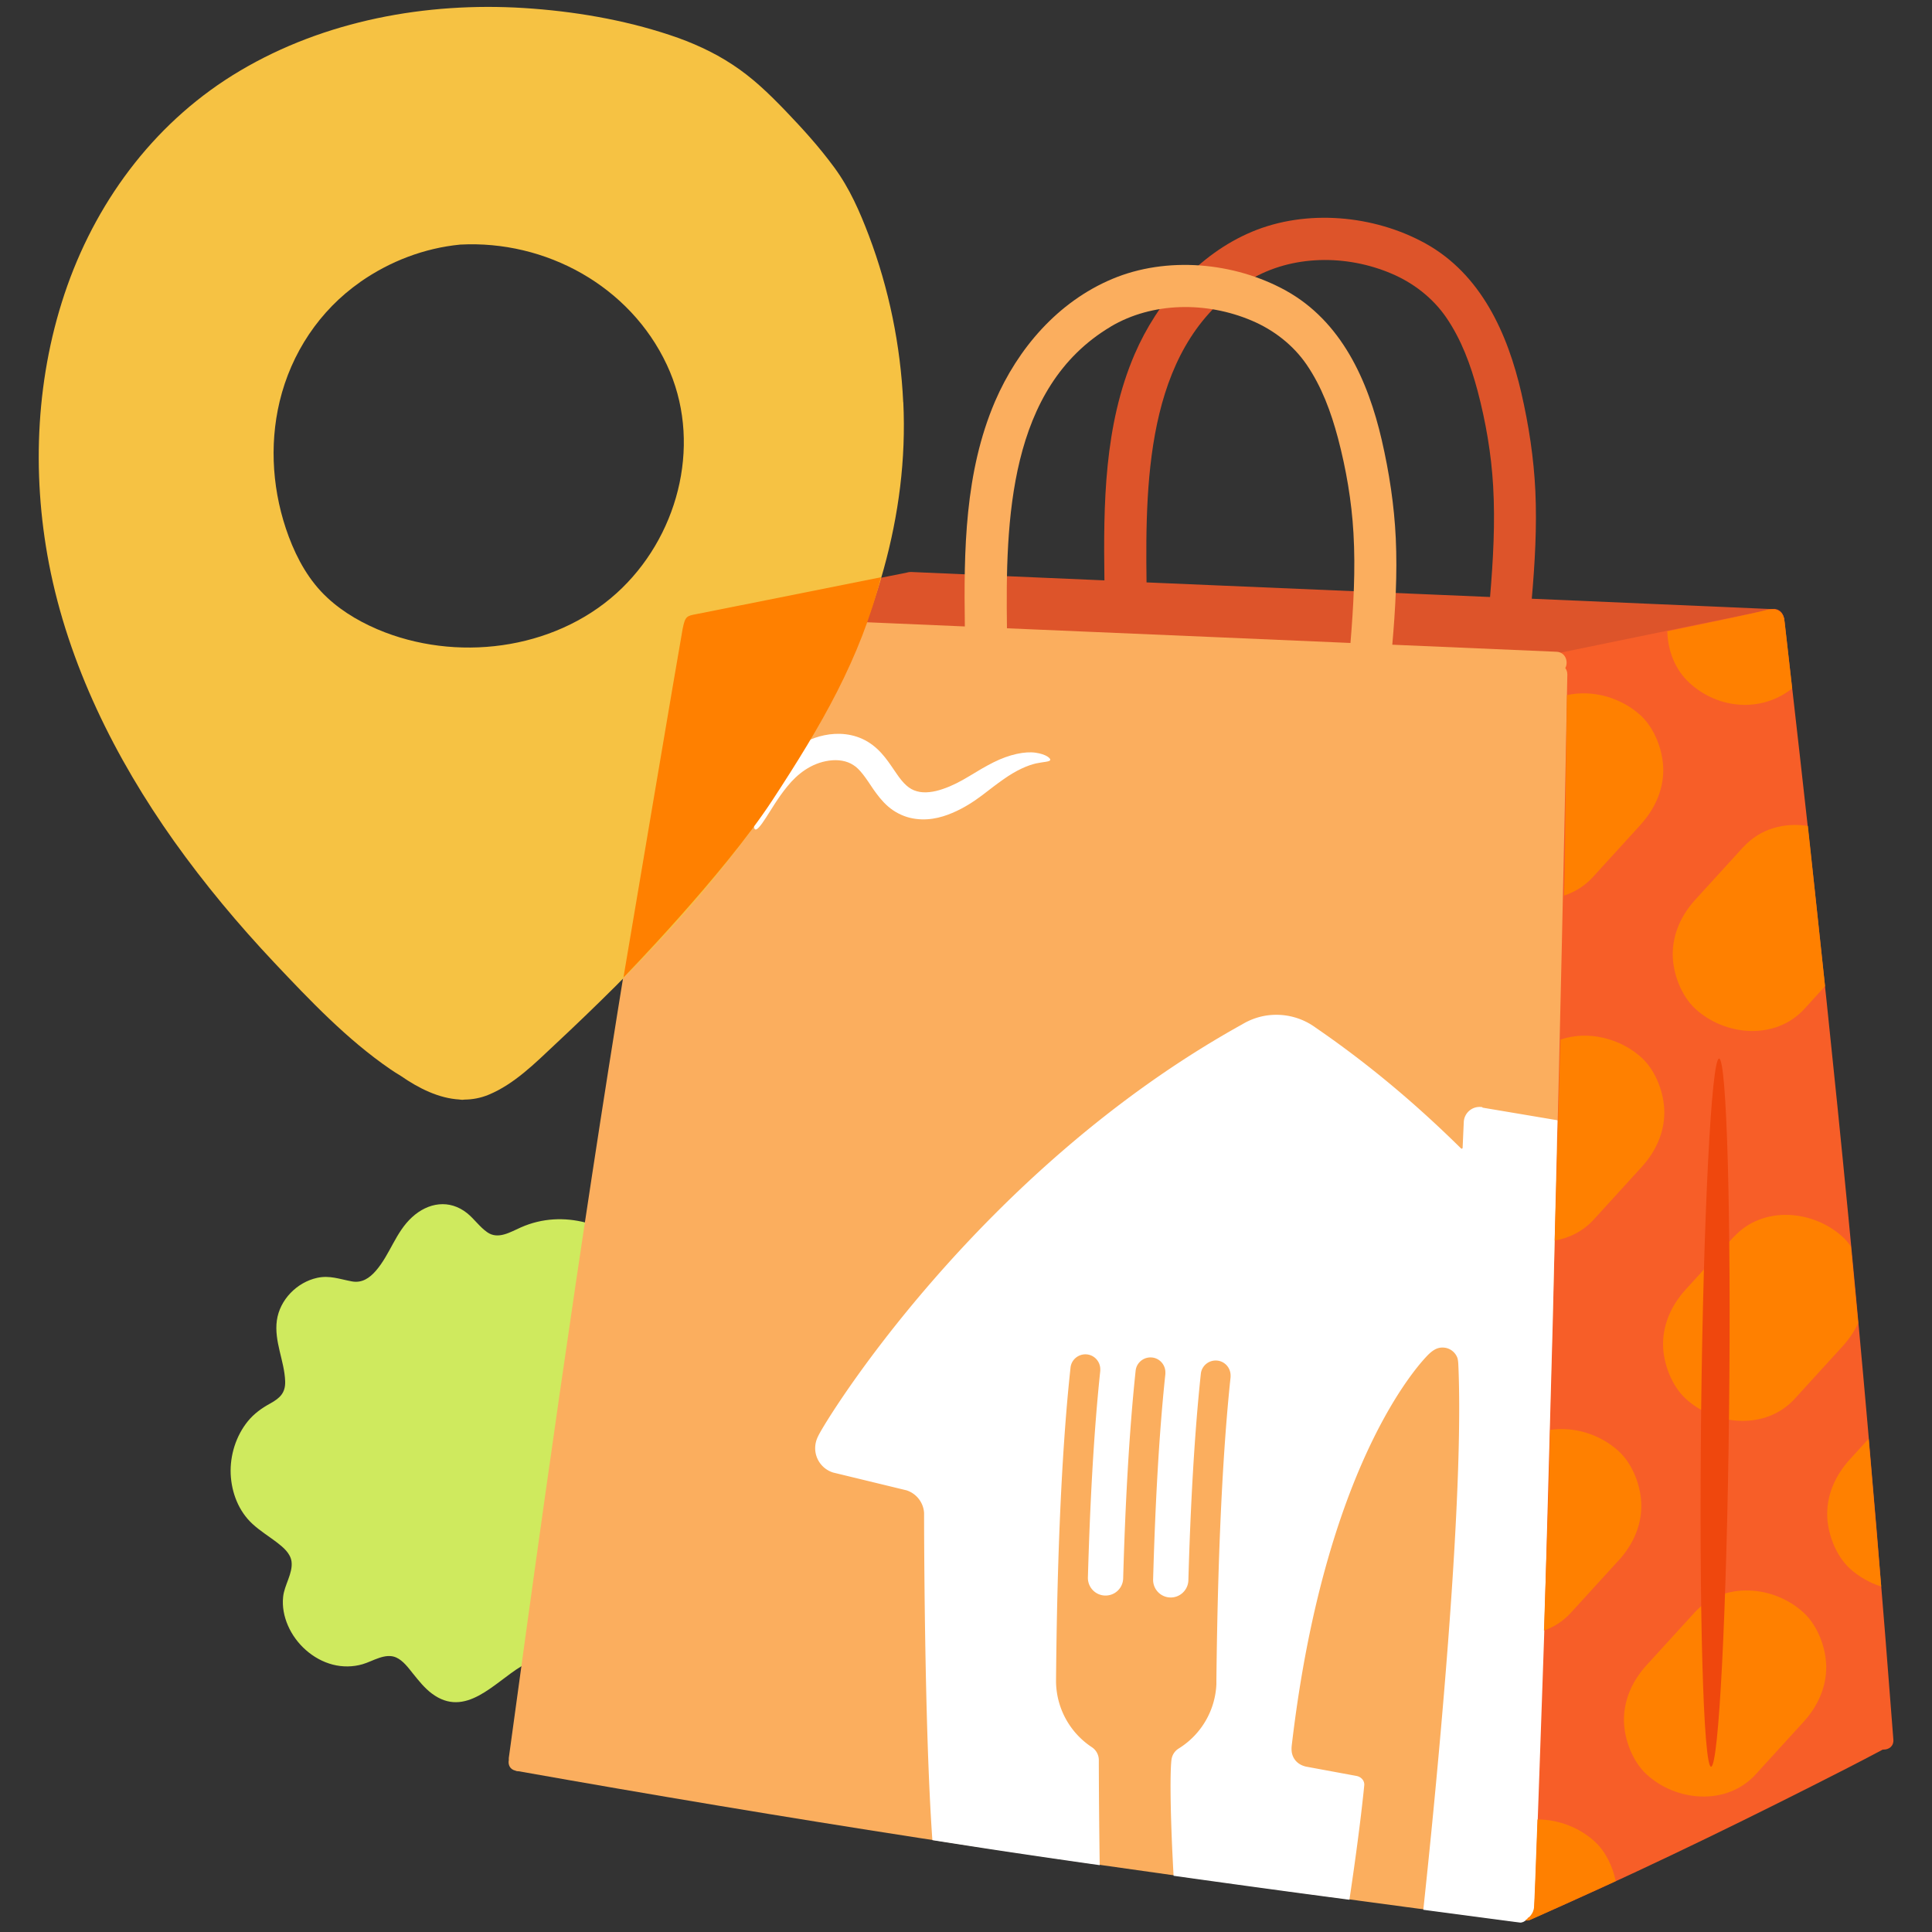<svg id="Illustration" xmlns="http://www.w3.org/2000/svg" viewBox="0 0 200 200"><rect x="0" y="0" width="200" height="200" fill="#333333" stroke="none"/><defs><style>.cls-1{fill:none}.cls-3{fill:#f75e28}.cls-4{fill:#fff}.cls-7{fill:#ff8000}.cls-9{fill:#dd542a}</style></defs><path d="M72.97 143.69c-1.29-4.82-2.72-10.04-6.38-13.66-3.32-3.3-8.25-4.93-12.67-2.97-1.09.48-2.36 1.29-3.48.5-.78-.54-1.34-1.37-2.08-1.97-1.84-1.47-4.04-1.11-5.7.41-1.71 1.56-2.27 3.84-3.75 5.55-.66.76-1.44 1.29-2.48 1.1-1.26-.23-2.29-.65-3.59-.37-2.11.46-3.88 2.27-4.18 4.41-.3 2.18.78 4.16.86 6.29.04 1.21-.54 1.75-1.55 2.31-.88.48-1.67 1.05-2.3 1.82-1.24 1.52-1.87 3.53-1.79 5.49.09 1.92.82 3.83 2.25 5.15.78.72 1.68 1.27 2.52 1.91.65.5 1.42 1.13 1.53 2 .15 1.21-.75 2.43-.87 3.64-.11 1.02.09 2.04.5 2.98.83 1.92 2.59 3.51 4.64 4.04 1.01.26 2.08.25 3.08-.04 1.07-.31 2.35-1.2 3.48-.7.73.33 1.26 1.07 1.75 1.68.6.74 1.18 1.48 1.94 2.05 3.48 2.61 6.45-1.12 9.24-2.8.7-.42 1.4-.69 2.23-.65 1.4.07 1.39-2.11 0-2.18H56.1l4.56-40.89c1.06.36 2.07.89 2.97 1.53 4.44 3.17 5.92 8.95 7.26 13.93.36 1.35 2.47.78 2.1-.58Z" style="fill:#cfea5e"/><g id="Layer_5"><path class="cls-9" d="m183.62 63.06-25.05-1.08c.32-3.7.54-7.42.37-11.14-.16-3.41-.68-6.82-1.45-10.16-1.42-6.16-4.17-12.29-9.93-15.48-5.34-2.95-12.33-3.58-17.98-1.2-5.53 2.33-9.77 7.22-12.12 12.66-3.17 7.37-3.24 15.52-3.13 23.42-6.68-.29-13.35-.57-20.03-.87-.15 0-.29.02-.41.06-7.45 1.52-14.93 2.86-22.37 4.38-1.37.28-.79 2.38.58 2.1 1.83-.38 3.67-.74 5.51-1.1 17.86.76 83.75 4.04 83.75 4.04l17.88-3.67c1.46.06 2.93.13 4.39.19 1.4.06 1.4-2.12 0-2.18Zm-29.39-1.26c-2.04-.09-4.08-.18-6.12-.26-9.81-.41-19.62-.83-29.42-1.25-.15-11.15.11-25.02 10.75-31.35 4.32-2.56 9.92-2.61 14.6-.62 2.27.96 4.28 2.52 5.67 4.54 1.58 2.31 2.53 4.91 3.25 7.6.85 3.22 1.42 6.53 1.61 9.86.22 3.83 0 7.66-.32 11.48ZM73.2 64.53h-.04.04Z"/><path class="cls-3" d="m194.84 179.3-5.17-59.36-5.93-54.71.17-.04c1.37-.28.79-2.38-.58-2.1l-22.27 4.57c-1.21.25-.9 1.9.12 2.1v.08l-1.84 77.17-1.4 49.56c-.2.09-.39.17-.59.26-1.28.56-.17 2.44 1.1 1.88 9.86-4.31 19.57-8.99 29.17-13.84 2.42-1.22 4.83-2.45 7.22-3.72.83-.44.61-1.43 0-1.84Z"/><path class="cls-3" d="M196 180.08c-1.1-14.4-2.29-28.79-3.62-43.17-1.37-14.88-2.89-29.74-4.5-44.58-1.02-9.39-2.08-18.79-3.17-28.18-.16-1.38-2.34-1.39-2.18 0 1.87 16.11 3.65 32.23 5.3 48.36 1.47 14.36 2.81 28.73 4.03 43.12.69 8.15 1.34 16.29 1.96 24.44.11 1.39 2.29 1.4 2.18 0Z"/><path d="M162.04 69.16c.34-.63.04-1.65-.91-1.69-5.66-.25-11.33-.49-17-.73.32-3.67.53-7.35.36-11.02-.16-3.41-.68-6.82-1.45-10.16-1.42-6.16-4.17-12.29-9.93-15.48-5.34-2.95-12.33-3.58-17.98-1.2s-9.77 7.22-12.12 12.66c-3.15 7.34-3.24 15.44-3.13 23.31-2.42-.1-4.83-.2-7.25-.31l-20.82-.9c-.13 0-.25.01-.36.04-.33.07-.61.31-.7.76-2.74 15.36-5.31 30.75-7.75 46.17-2.35 14.93-4.55 29.89-6.66 44.86-1.25 8.84-2.46 17.68-3.67 26.52v.21c-.09.48.11.97.7 1.1.02 0 .04.02.06.03.08.02.17.03.26.03 13.77 2.44 27.55 4.75 41.37 6.89 12.81 1.98 25.65 3.8 38.5 5.55 7.91 1.07 15.83 2.13 23.74 3.17.36.05.68-.17.88-.47.34-.15.61-.46.63-.94.6-16.71 1.13-33.42 1.61-50.14.48-16.52.89-33.05 1.26-49.57.21-9.34.4-18.68.57-28.02 0-.28-.08-.51-.22-.68Zm-47.06-35.35c4.32-2.56 9.92-2.61 14.6-.62 2.27.96 4.28 2.52 5.67 4.54 1.58 2.31 2.53 4.91 3.25 7.6.85 3.22 1.42 6.53 1.61 9.86.22 3.79 0 7.59-.31 11.37-4.73-.2-9.45-.41-14.18-.61-7.13-.3-14.26-.61-21.38-.91-.15-11.13.15-24.93 10.75-31.23Z" style="fill:#fbae5e"/></g><g id="Layer_6"><path class="cls-1" d="M95.66 156.61c-.07-1.08-.8-2-1.81-2.33l-7.59-1.84a2.65 2.65 0 0 1-1.57-3.76c.63-1.44 16.53-27.46 43.9-42.64a6.803 6.803 0 0 1 3.87-.98c1.42.07 2.7.55 3.76 1.34 5.59 3.83 10.6 8.1 15.02 12.48s.04.02.07.03c.05 0 .1-.04.1-.09l.12-2.68c.04-.9.81-1.6 1.71-1.55.07 0 .14 0 .2.02l7.66 1.29.11.03.14-5.74.47-18.79-51.98-3.03-39.71 20.79-1.28 51.12 15.98 28.29s5.54.93 11.69 1.9c-.84-11.65-.86-32.76-.86-33.88ZM150.95 141.32c-.02-.53-.09-.75-.09-.75a1.62 1.62 0 0 0-1.47-1.1c-.36-.01-.69.08-.97.26 0 0-.2.11-.51.4 0 0-10.62 9.89-14.21 40.54 0 0-.07.43.03.82.15.64.62 1.18 1.45 1.36l5.25.97c.46.09.81.46.78.93 0 0-.4 4.26-1.54 11.88 2.58.35 5.23.7 7.65 1.02.33-3.14 1.02-9.68 1.71-17.41 1.14-12.81 2.34-29.24 1.92-38.94Z"/><path class="cls-1" d="M121.25 182.17c.06-.5.34-.91.74-1.17a8.274 8.274 0 0 0 3.91-6.65V174c.11-10.36.48-22.16 1.47-31.46v-.12c.02-.85-.65-1.56-1.5-1.59-.81-.02-1.5.59-1.58 1.38-.68 6.36-1.07 13.92-1.29 21.39-.04 1-.87 1.79-1.88 1.76a1.82 1.82 0 0 1-1.77-1.87c.21-7.43.6-14.93 1.27-21.27v-.12c.02-.85-.65-1.56-1.5-1.59-.81-.02-1.5.59-1.58 1.38-.69 6.39-1.08 13.99-1.29 21.5-.03 1.01-.87 1.8-1.88 1.77s-1.8-.87-1.77-1.88c.21-7.46.6-15.01 1.28-21.38s0-.08 0-.12c.02-.85-.65-1.56-1.5-1.59-.81-.02-1.5.59-1.58 1.38-1.03 9.55-1.4 21.82-1.5 32.43a8.247 8.247 0 0 0 3.71 6.86c.44.29.71.78.72 1.34v.52c0 3.78.05 7.44.09 10.35 2.5.36 5.08.73 7.62 1.07-.04-.81-.09-1.7-.14-2.69-.34-7.73-.08-9.31-.08-9.31v.03Z"/><path class="cls-4" d="M153.44 114.61c-.07-.01-.13-.02-.2-.02-.9-.04-1.66.65-1.71 1.55l-.12 2.68c0 .05-.05.09-.1.09-.02 0-.04-.01-.07-.03-4.42-4.37-9.43-8.65-15.02-12.48a6.872 6.872 0 0 0-3.76-1.34c-1.42-.07-2.74.3-3.87.98-27.38 15.18-43.27 41.19-43.9 42.64-.17.33-.28.71-.3 1.11-.06 1.23.74 2.31 1.87 2.65l7.59 1.84c1.01.33 1.74 1.25 1.81 2.33 0 1.13.02 22.24.86 33.88 1.76.28 3.57.56 5.31.83 3.34.51 7.56 1.13 12.01 1.76-.04-2.91-.08-6.57-.09-10.35v-.52c0-.55-.28-1.05-.72-1.34a8.247 8.247 0 0 1-3.71-6.86c.09-10.61.46-22.88 1.5-32.43.08-.8.77-1.4 1.58-1.38.85.02 1.52.73 1.5 1.59v.12c-.68 6.37-1.07 13.92-1.28 21.38-.03 1.01.76 1.85 1.77 1.88 1.01.03 1.85-.76 1.88-1.77.21-7.51.61-15.11 1.29-21.5.08-.8.77-1.4 1.58-1.38.85.02 1.52.73 1.5 1.59v.12c-.68 6.34-1.06 13.84-1.27 21.26-.03 1.01.76 1.85 1.77 1.88 1 .03 1.84-.76 1.88-1.76.21-7.48.61-15.04 1.29-21.39.08-.8.77-1.4 1.58-1.38.85.02 1.52.73 1.5 1.59v.12c-.99 9.29-1.36 21.1-1.47 31.46v.35a8.259 8.259 0 0 1-3.91 6.65c-.4.25-.68.67-.74 1.17 0 0-.26 1.58.08 9.31.05.99.09 1.88.14 2.69 3.51.49 6.95.97 9.99 1.38 2.4.33 5.27.71 8.21 1.1 1.15-7.63 1.54-11.88 1.54-11.88.02-.46-.32-.83-.78-.93l-5.25-.97c-.83-.19-1.3-.73-1.45-1.36-.09-.39-.03-.82-.03-.82 3.58-30.65 14.21-40.54 14.21-40.54.31-.29.51-.4.51-.4.28-.18.61-.28.97-.26.69.03 1.26.49 1.47 1.1 0 0 .07.22.09.75.42 9.71-.78 26.14-1.92 38.94a977.05 977.05 0 0 1-1.71 17.41c5.29.7 9.55 1.27 10 1.32.34.04.76-.3.85-.51 0 0 .55-.13.64-1.02.09-.89 1.02-28.2 1.02-28.2l.89-32.42.49-20.89-.11-.03-7.66-1.29v-.04Z"/></g><path d="M93.5 41.63c-.28-5.88-1.47-11.73-3.55-17.23-.95-2.5-2-4.91-3.59-7.07-1.59-2.16-3.25-3.98-5.02-5.83-1.78-1.85-3.45-3.46-5.51-4.81-2-1.32-4.21-2.31-6.48-3.06-4.84-1.61-10.04-2.48-15.12-2.8C44.12.2 33.62 2.12 24.84 7.33c-8.48 5.02-14.59 13.02-17.87 22.25-3.25 9.17-3.73 19.26-1.9 28.78 2 10.39 6.85 20.13 12.94 28.71 3.16 4.44 6.66 8.63 10.4 12.6 3.69 3.91 7.54 7.96 11.99 11.01.35.24.71.47 1.08.69 1.89 1.31 3.96 2.33 6.08 2.45.02 0 .04 0 .05.01.17.03.33.03.48 0 .83-.01 1.67-.16 2.51-.51 2.66-1.11 4.8-3.27 6.87-5.21 2.11-1.97 4.18-3.96 6.23-6 8.13-8.1 15.52-17 21.08-27.09 5.66-10.26 9.3-21.57 8.73-33.38ZM37.29 29.19c3.08-2.15 6.65-3.51 10.35-3.87 8.85-.47 17.56 4.27 21.39 12.44 3.64 7.75 1.41 17.2-4.62 23.1-6.35 6.21-16.39 7.72-24.56 4.6-2.16-.83-4.28-2.01-5.97-3.59-1.86-1.72-3.11-3.97-3.99-6.32-1.66-4.45-2.05-9.37-.94-14 1.2-4.99 4.12-9.41 8.35-12.36Z" style="fill:#f6c243"/><g id="Layer_11"><path class="cls-1" d="M194.79 164.66s-.01-.16-.04-.43a8.748 8.748 0 0 1-3.25-1.87c-1.47-1.35-2.34-3.69-2.34-5.65 0-2.15.92-4.09 2.34-5.65.65-.71 1.3-1.43 1.95-2.14-.36-4.11-.68-7.75-.81-8.98-.06-.57-.16-1.62-.3-2.98-.4.86-.94 1.66-1.6 2.38-1.66 1.81-3.3 3.63-4.96 5.44-3.01 3.3-8.23 2.82-11.3 0-1.47-1.35-2.34-3.69-2.34-5.65 0-2.15.92-4.09 2.34-5.65 1.66-1.81 3.3-3.63 4.96-5.44 3.01-3.3 8.23-2.82 11.3 0 .3.28.58.62.83.97-.64-6.74-1.35-14.27-1.5-15.85-.11-1.15-.61-5.93-1.16-11.09l-2.13 2.34c-3.01 3.3-8.23 2.82-11.3 0-1.47-1.35-2.34-3.69-2.34-5.65 0-2.15.92-4.09 2.34-5.65 1.66-1.81 3.3-3.63 4.96-5.44 1.76-1.93 4.28-2.56 6.68-2.19-.33-2.89-1.05-9.23-1.6-14.23-3.17 2.5-7.63 2.17-10.63-.58-1.5-1.38-2.24-3.35-2.29-5.34-5.37 1.11-10.88 2.23-10.88 2.23.45.23.57 1.25.54 1.89 0 .15-.02 1.1-.04 2.51 2.64-.59 5.6.24 7.63 2.1 1.47 1.35 2.34 3.69 2.34 5.65 0 2.15-.92 4.09-2.34 5.65-1.66 1.81-3.3 3.63-4.96 5.44-.85.93-1.87 1.55-2.98 1.91-.13 5.67-.36 14.49-.36 14.49v.41c2.81-.97 6.17-.17 8.4 1.88 1.47 1.35 2.34 3.69 2.34 5.65 0 2.15-.92 4.09-2.34 5.65-1.66 1.81-3.3 3.63-4.96 5.44-1.12 1.23-2.55 1.93-4.06 2.19l-.1 3.44-.37 16.17c2.5-.38 5.21.47 7.1 2.21 1.47 1.35 2.34 3.69 2.34 5.65 0 2.15-.92 4.09-2.34 5.65-1.66 1.81-3.3 3.63-4.96 5.44-.8.88-1.76 1.48-2.78 1.84l-.28 8.2s-.2 5.87-.39 11.33c2.15 0 4.33.82 5.92 2.29 1.1 1 1.85 2.56 2.17 4.09.44-.2.71-.33.71-.33l10.22-4.83 2.05-1.02 14.54-7.35c1.18-.35 1.28-.45 1.18-1.79-.09-1.34-1.18-14.75-1.18-14.75Zm-8.08 13.57c-1.66 1.81-3.3 3.63-4.96 5.44-3.01 3.3-8.23 2.82-11.3 0-1.47-1.35-2.34-3.69-2.34-5.65 0-2.15.92-4.09 2.34-5.65 1.66-1.81 3.3-3.63 4.96-5.44 3.01-3.3 8.23-2.82 11.3 0 1.47 1.35 2.34 3.69 2.34 5.65 0 2.15-.92 4.09-2.34 5.65Z"/><path class="cls-7" d="M169.84 85.36c1.42-1.56 2.34-3.5 2.34-5.65 0-1.96-.87-4.3-2.34-5.65-2.03-1.86-4.99-2.69-7.63-2.1-.07 4.7-.19 14.47-.21 16.42 0 .67-.04 2.29-.09 4.33 1.1-.36 2.13-.98 2.98-1.91 1.66-1.81 3.3-3.63 4.96-5.44ZM185.52 71.27c-.41-3.64-.74-6.55-.77-6.86-.09-.89-.57-1.66-2.11-1.21-.72.21-5.33 1.18-10.04 2.15.05 2 .79 3.96 2.29 5.34 3 2.75 7.46 3.09 10.63.58ZM180.46 87.69c-1.66 1.81-3.3 3.63-4.96 5.44-1.42 1.56-2.34 3.5-2.34 5.65 0 1.96.87 4.3 2.34 5.65 3.06 2.82 8.29 3.3 11.3 0l2.13-2.34c-.76-7.14-1.61-15.02-1.61-15.02s-.07-.59-.17-1.57c-2.4-.37-4.91.25-6.68 2.19ZM169.95 120.8c1.42-1.56 2.34-3.5 2.34-5.65 0-1.96-.87-4.3-2.34-5.65-2.23-2.04-5.59-2.85-8.41-1.88l-.6 20.8c1.51-.25 2.94-.96 4.06-2.19 1.66-1.81 3.3-3.63 4.96-5.44ZM179.46 128.05c-1.66 1.81-3.3 3.63-4.96 5.44-1.42 1.56-2.34 3.5-2.34 5.65 0 1.96.87 4.3 2.34 5.65 3.06 2.82 8.29 3.3 11.3 0 1.66-1.81 3.3-3.63 4.96-5.44.65-.72 1.2-1.52 1.6-2.38-.2-2.1-.48-4.94-.76-7.94-.25-.36-.52-.69-.83-.97-3.06-2.82-8.29-3.3-11.3 0ZM167.57 161.53c1.42-1.56 2.34-3.5 2.34-5.65 0-1.96-.87-4.3-2.34-5.65-1.89-1.74-4.6-2.58-7.1-2.21l-.13 5.69-.51 15.09c1.03-.37 1.98-.97 2.78-1.84 1.66-1.81 3.3-3.63 4.96-5.44ZM175.41 166.94c-1.66 1.81-3.3 3.63-4.96 5.44-1.42 1.56-2.34 3.5-2.34 5.65 0 1.96.87 4.3 2.34 5.65 3.06 2.82 8.29 3.3 11.3 0 1.66-1.81 3.3-3.63 4.96-5.44 1.42-1.56 2.34-3.5 2.34-5.65 0-1.96-.87-4.3-2.34-5.65-3.06-2.82-8.29-3.3-11.3 0ZM189.15 156.72c0 1.96.87 4.3 2.34 5.65.93.85 2.05 1.48 3.25 1.87-.15-1.8-.76-9.09-1.3-15.3-.65.71-1.3 1.43-1.95 2.14-1.42 1.56-2.34 3.5-2.34 5.65ZM159.16 188.34c-.16 4.51-.32 8.74-.36 9.13-.09.86-.9 1.31-.9 1.31s.23.07.42 0c.16-.05 6.74-3.05 8.94-4.05-.32-1.54-1.07-3.09-2.17-4.09-1.6-1.47-3.78-2.29-5.92-2.29Z"/></g><path class="cls-4" d="M108.72 78.68c.06-.17-.41-.6-1.51-.76-1.1-.16-2.72.17-4.37 1-.82.41-1.69.93-2.54 1.45-.83.5-1.73.98-2.68 1.3-.94.33-1.93.47-2.71.24-.79-.21-1.39-.78-2.11-1.84-.71-1-1.49-2.39-2.98-3.29-1.47-.88-3.12-.95-4.47-.67-1.37.28-2.53.9-3.46 1.66-.93.78-1.56 1.63-2.06 2.45-.97 1.64-1.37 3.05-1.6 4.02-.22.98-.24 1.55-.05 1.62.19.08.56-.36 1.09-1.18.54-.81 1.22-2.04 2.24-3.28 1.01-1.25 2.44-2.4 4.31-2.66.91-.13 1.83 0 2.52.46.69.42 1.3 1.35 2.08 2.52.41.58.87 1.2 1.51 1.76s1.45.98 2.27 1.18c1.68.4 3.19 0 4.37-.5 1.21-.51 2.2-1.16 3.07-1.81.84-.64 1.55-1.2 2.23-1.67 1.35-.96 2.51-1.45 3.37-1.65.86-.18 1.42-.16 1.48-.36Z"/><path class="cls-7" d="M91.19 59.76s-18.06 3.62-19.09 3.81c-1.02.19-1.17.23-1.43 1.51-.25 1.28-6.13 36.11-6.13 36.11s10.29-10.54 15.41-18.34c5.11-7.8 9.07-14.61 11.25-23.09Z" id="Layer_9"/><path d="M177.96 109.58c-.8 0-1.63 16.4-1.86 36.64-.23 20.25.23 36.67 1.03 36.67s1.63-16.4 1.86-36.64c.23-20.25-.23-36.67-1.03-36.67Z" style="fill:#ef470d"/></svg>